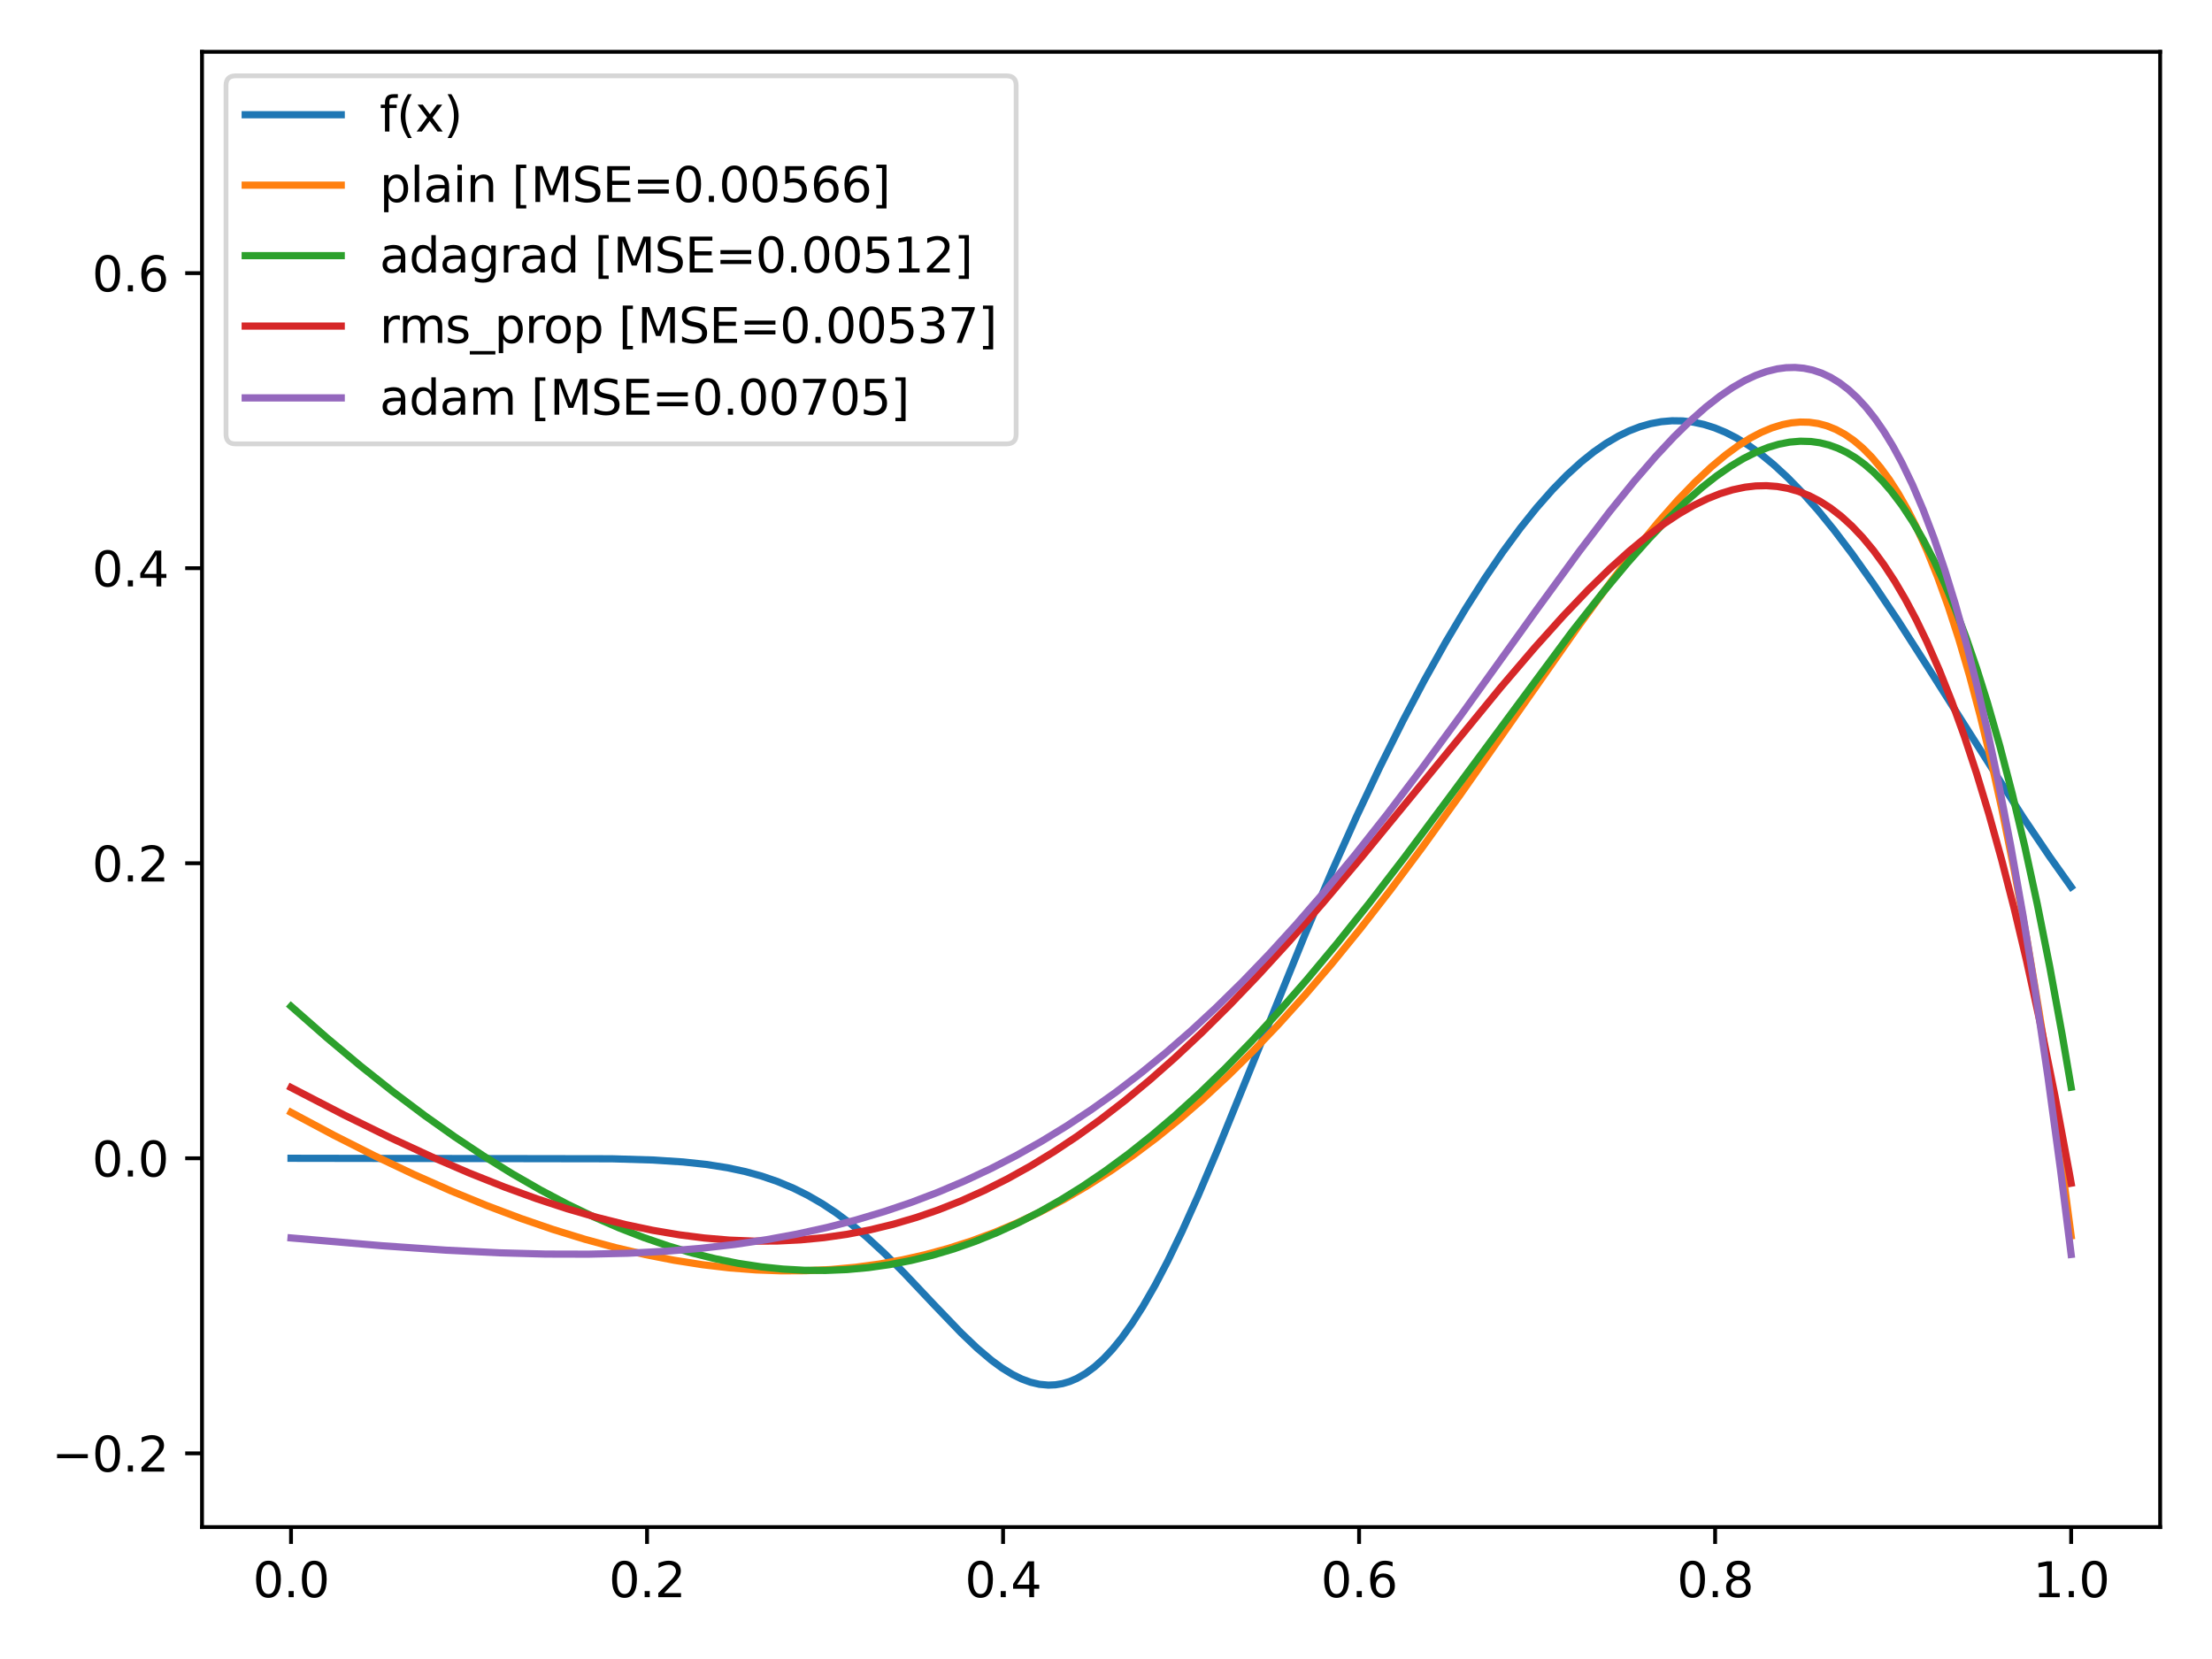 <?xml version="1.0" encoding="utf-8" standalone="no"?>
<!DOCTYPE svg PUBLIC "-//W3C//DTD SVG 1.1//EN"
  "http://www.w3.org/Graphics/SVG/1.1/DTD/svg11.dtd">
<svg xmlns:xlink="http://www.w3.org/1999/xlink" width="460.8pt" height="345.6pt" viewBox="0 0 460.8 345.6" xmlns="http://www.w3.org/2000/svg" version="1.1">
 <defs>
  <style type="text/css">*{stroke-linejoin: round; stroke-linecap: butt}</style>
 </defs>
 <g id="figure_1">
  <g id="patch_1">
   <path d="M 0 345.6 
L 460.8 345.6 
L 460.8 0 
L 0 0 
z
" style="fill: #ffffff"/>
  </g>
  <g id="axes_1">
   <g id="patch_2">
    <path d="M 42.083 318.122 
L 450 318.122 
L 450 10.8 
L 42.083 10.8 
z
" style="fill: #ffffff"/>
   </g>
   <g id="matplotlib.axis_1">
    <g id="xtick_1">
     <g id="line2d_1">
      <defs>
       <path id="m913f3b0b80" d="M 0 0 
L 0 3.5 
" style="stroke: #000000; stroke-width: 0.8"/>
      </defs>
      <g>
       <use xlink:href="#m913f3b0b80" x="60.625" y="318.122" style="stroke: #000000; stroke-width: 0.8"/>
      </g>
     </g>
     <g id="text_1">
      <!-- 0.0 -->
      <g transform="translate(52.673 332.72)scale(0.1 -0.1)">
       <defs>
        <path id="DejaVuSans-30" d="M 2034 4250 
Q 1547 4250 1301 3770 
Q 1056 3291 1056 2328 
Q 1056 1369 1301 889 
Q 1547 409 2034 409 
Q 2525 409 2770 889 
Q 3016 1369 3016 2328 
Q 3016 3291 2770 3770 
Q 2525 4250 2034 4250 
z
M 2034 4750 
Q 2819 4750 3233 4129 
Q 3647 3509 3647 2328 
Q 3647 1150 3233 529 
Q 2819 -91 2034 -91 
Q 1250 -91 836 529 
Q 422 1150 422 2328 
Q 422 3509 836 4129 
Q 1250 4750 2034 4750 
z
" transform="scale(0.016)"/>
        <path id="DejaVuSans-2e" d="M 684 794 
L 1344 794 
L 1344 0 
L 684 0 
L 684 794 
z
" transform="scale(0.016)"/>
       </defs>
       <use xlink:href="#DejaVuSans-30"/>
       <use xlink:href="#DejaVuSans-2e" x="63.623"/>
       <use xlink:href="#DejaVuSans-30" x="95.41"/>
      </g>
     </g>
    </g>
    <g id="xtick_2">
     <g id="line2d_2">
      <g>
       <use xlink:href="#m913f3b0b80" x="134.791" y="318.122" style="stroke: #000000; stroke-width: 0.8"/>
      </g>
     </g>
     <g id="text_2">
      <!-- 0.2 -->
      <g transform="translate(126.84 332.72)scale(0.1 -0.1)">
       <defs>
        <path id="DejaVuSans-32" d="M 1228 531 
L 3431 531 
L 3431 0 
L 469 0 
L 469 531 
Q 828 903 1448 1529 
Q 2069 2156 2228 2338 
Q 2531 2678 2651 2914 
Q 2772 3150 2772 3378 
Q 2772 3750 2511 3984 
Q 2250 4219 1831 4219 
Q 1534 4219 1204 4116 
Q 875 4013 500 3803 
L 500 4441 
Q 881 4594 1212 4672 
Q 1544 4750 1819 4750 
Q 2544 4750 2975 4387 
Q 3406 4025 3406 3419 
Q 3406 3131 3298 2873 
Q 3191 2616 2906 2266 
Q 2828 2175 2409 1742 
Q 1991 1309 1228 531 
z
" transform="scale(0.016)"/>
       </defs>
       <use xlink:href="#DejaVuSans-30"/>
       <use xlink:href="#DejaVuSans-2e" x="63.623"/>
       <use xlink:href="#DejaVuSans-32" x="95.41"/>
      </g>
     </g>
    </g>
    <g id="xtick_3">
     <g id="line2d_3">
      <g>
       <use xlink:href="#m913f3b0b80" x="208.958" y="318.122" style="stroke: #000000; stroke-width: 0.8"/>
      </g>
     </g>
     <g id="text_3">
      <!-- 0.4 -->
      <g transform="translate(201.006 332.72)scale(0.1 -0.1)">
       <defs>
        <path id="DejaVuSans-34" d="M 2419 4116 
L 825 1625 
L 2419 1625 
L 2419 4116 
z
M 2253 4666 
L 3047 4666 
L 3047 1625 
L 3713 1625 
L 3713 1100 
L 3047 1100 
L 3047 0 
L 2419 0 
L 2419 1100 
L 313 1100 
L 313 1709 
L 2253 4666 
z
" transform="scale(0.016)"/>
       </defs>
       <use xlink:href="#DejaVuSans-30"/>
       <use xlink:href="#DejaVuSans-2e" x="63.623"/>
       <use xlink:href="#DejaVuSans-34" x="95.41"/>
      </g>
     </g>
    </g>
    <g id="xtick_4">
     <g id="line2d_4">
      <g>
       <use xlink:href="#m913f3b0b80" x="283.125" y="318.122" style="stroke: #000000; stroke-width: 0.8"/>
      </g>
     </g>
     <g id="text_4">
      <!-- 0.6 -->
      <g transform="translate(275.173 332.72)scale(0.1 -0.1)">
       <defs>
        <path id="DejaVuSans-36" d="M 2113 2584 
Q 1688 2584 1439 2293 
Q 1191 2003 1191 1497 
Q 1191 994 1439 701 
Q 1688 409 2113 409 
Q 2538 409 2786 701 
Q 3034 994 3034 1497 
Q 3034 2003 2786 2293 
Q 2538 2584 2113 2584 
z
M 3366 4563 
L 3366 3988 
Q 3128 4100 2886 4159 
Q 2644 4219 2406 4219 
Q 1781 4219 1451 3797 
Q 1122 3375 1075 2522 
Q 1259 2794 1537 2939 
Q 1816 3084 2150 3084 
Q 2853 3084 3261 2657 
Q 3669 2231 3669 1497 
Q 3669 778 3244 343 
Q 2819 -91 2113 -91 
Q 1303 -91 875 529 
Q 447 1150 447 2328 
Q 447 3434 972 4092 
Q 1497 4750 2381 4750 
Q 2619 4750 2861 4703 
Q 3103 4656 3366 4563 
z
" transform="scale(0.016)"/>
       </defs>
       <use xlink:href="#DejaVuSans-30"/>
       <use xlink:href="#DejaVuSans-2e" x="63.623"/>
       <use xlink:href="#DejaVuSans-36" x="95.41"/>
      </g>
     </g>
    </g>
    <g id="xtick_5">
     <g id="line2d_5">
      <g>
       <use xlink:href="#m913f3b0b80" x="357.292" y="318.122" style="stroke: #000000; stroke-width: 0.8"/>
      </g>
     </g>
     <g id="text_5">
      <!-- 0.8 -->
      <g transform="translate(349.34 332.72)scale(0.1 -0.1)">
       <defs>
        <path id="DejaVuSans-38" d="M 2034 2216 
Q 1584 2216 1326 1975 
Q 1069 1734 1069 1313 
Q 1069 891 1326 650 
Q 1584 409 2034 409 
Q 2484 409 2743 651 
Q 3003 894 3003 1313 
Q 3003 1734 2745 1975 
Q 2488 2216 2034 2216 
z
M 1403 2484 
Q 997 2584 770 2862 
Q 544 3141 544 3541 
Q 544 4100 942 4425 
Q 1341 4750 2034 4750 
Q 2731 4750 3128 4425 
Q 3525 4100 3525 3541 
Q 3525 3141 3298 2862 
Q 3072 2584 2669 2484 
Q 3125 2378 3379 2068 
Q 3634 1759 3634 1313 
Q 3634 634 3220 271 
Q 2806 -91 2034 -91 
Q 1263 -91 848 271 
Q 434 634 434 1313 
Q 434 1759 690 2068 
Q 947 2378 1403 2484 
z
M 1172 3481 
Q 1172 3119 1398 2916 
Q 1625 2713 2034 2713 
Q 2441 2713 2670 2916 
Q 2900 3119 2900 3481 
Q 2900 3844 2670 4047 
Q 2441 4250 2034 4250 
Q 1625 4250 1398 4047 
Q 1172 3844 1172 3481 
z
" transform="scale(0.016)"/>
       </defs>
       <use xlink:href="#DejaVuSans-30"/>
       <use xlink:href="#DejaVuSans-2e" x="63.623"/>
       <use xlink:href="#DejaVuSans-38" x="95.41"/>
      </g>
     </g>
    </g>
    <g id="xtick_6">
     <g id="line2d_6">
      <g>
       <use xlink:href="#m913f3b0b80" x="431.458" y="318.122" style="stroke: #000000; stroke-width: 0.8"/>
      </g>
     </g>
     <g id="text_6">
      <!-- 1.0 -->
      <g transform="translate(423.507 332.72)scale(0.1 -0.1)">
       <defs>
        <path id="DejaVuSans-31" d="M 794 531 
L 1825 531 
L 1825 4091 
L 703 3866 
L 703 4441 
L 1819 4666 
L 2450 4666 
L 2450 531 
L 3481 531 
L 3481 0 
L 794 0 
L 794 531 
z
" transform="scale(0.016)"/>
       </defs>
       <use xlink:href="#DejaVuSans-31"/>
       <use xlink:href="#DejaVuSans-2e" x="63.623"/>
       <use xlink:href="#DejaVuSans-30" x="95.41"/>
      </g>
     </g>
    </g>
   </g>
   <g id="matplotlib.axis_2">
    <g id="ytick_1">
     <g id="line2d_7">
      <defs>
       <path id="m5dd611485b" d="M 0 0 
L -3.5 0 
" style="stroke: #000000; stroke-width: 0.8"/>
      </defs>
      <g>
       <use xlink:href="#m5dd611485b" x="42.083" y="302.756" style="stroke: #000000; stroke-width: 0.8"/>
      </g>
     </g>
     <g id="text_7">
      <!-- −0.2 -->
      <g transform="translate(10.8 306.555)scale(0.1 -0.1)">
       <defs>
        <path id="DejaVuSans-2212" d="M 678 2272 
L 4684 2272 
L 4684 1741 
L 678 1741 
L 678 2272 
z
" transform="scale(0.016)"/>
       </defs>
       <use xlink:href="#DejaVuSans-2212"/>
       <use xlink:href="#DejaVuSans-30" x="83.789"/>
       <use xlink:href="#DejaVuSans-2e" x="147.412"/>
       <use xlink:href="#DejaVuSans-32" x="179.199"/>
      </g>
     </g>
    </g>
    <g id="ytick_2">
     <g id="line2d_8">
      <g>
       <use xlink:href="#m5dd611485b" x="42.083" y="241.291" style="stroke: #000000; stroke-width: 0.8"/>
      </g>
     </g>
     <g id="text_8">
      <!-- 0.0 -->
      <g transform="translate(19.18 245.091)scale(0.1 -0.1)">
       <use xlink:href="#DejaVuSans-30"/>
       <use xlink:href="#DejaVuSans-2e" x="63.623"/>
       <use xlink:href="#DejaVuSans-30" x="95.41"/>
      </g>
     </g>
    </g>
    <g id="ytick_3">
     <g id="line2d_9">
      <g>
       <use xlink:href="#m5dd611485b" x="42.083" y="179.827" style="stroke: #000000; stroke-width: 0.8"/>
      </g>
     </g>
     <g id="text_9">
      <!-- 0.2 -->
      <g transform="translate(19.18 183.626)scale(0.1 -0.1)">
       <use xlink:href="#DejaVuSans-30"/>
       <use xlink:href="#DejaVuSans-2e" x="63.623"/>
       <use xlink:href="#DejaVuSans-32" x="95.41"/>
      </g>
     </g>
    </g>
    <g id="ytick_4">
     <g id="line2d_10">
      <g>
       <use xlink:href="#m5dd611485b" x="42.083" y="118.363" style="stroke: #000000; stroke-width: 0.8"/>
      </g>
     </g>
     <g id="text_10">
      <!-- 0.4 -->
      <g transform="translate(19.18 122.162)scale(0.1 -0.1)">
       <use xlink:href="#DejaVuSans-30"/>
       <use xlink:href="#DejaVuSans-2e" x="63.623"/>
       <use xlink:href="#DejaVuSans-34" x="95.41"/>
      </g>
     </g>
    </g>
    <g id="ytick_5">
     <g id="line2d_11">
      <g>
       <use xlink:href="#m5dd611485b" x="42.083" y="56.898" style="stroke: #000000; stroke-width: 0.8"/>
      </g>
     </g>
     <g id="text_11">
      <!-- 0.6 -->
      <g transform="translate(19.18 60.697)scale(0.1 -0.1)">
       <use xlink:href="#DejaVuSans-30"/>
       <use xlink:href="#DejaVuSans-2e" x="63.623"/>
       <use xlink:href="#DejaVuSans-36" x="95.41"/>
      </g>
     </g>
    </g>
   </g>
   <g id="line2d_12">
    <path d="M 60.625 241.291 
L 127.441 241.395 
L 135.979 241.651 
L 142.29 242.055 
L 147.115 242.569 
L 151.57 243.269 
L 155.282 244.066 
L 158.623 244.986 
L 161.963 246.131 
L 165.304 247.53 
L 168.274 249.01 
L 171.244 250.726 
L 174.213 252.689 
L 177.183 254.9 
L 180.524 257.676 
L 184.236 261.088 
L 188.319 265.167 
L 194.63 271.844 
L 200.198 277.64 
L 203.538 280.829 
L 206.508 283.346 
L 208.735 284.979 
L 210.963 286.347 
L 212.819 287.259 
L 214.675 287.941 
L 216.531 288.375 
L 218.387 288.544 
L 219.871 288.48 
L 221.356 288.231 
L 222.841 287.793 
L 224.326 287.161 
L 226.182 286.098 
L 228.038 284.727 
L 229.894 283.05 
L 231.75 281.072 
L 233.606 278.798 
L 235.833 275.695 
L 238.06 272.204 
L 240.659 267.677 
L 243.257 262.706 
L 246.227 256.553 
L 249.568 249.132 
L 253.651 239.525 
L 259.59 224.927 
L 271.84 194.711 
L 277.408 181.652 
L 282.605 170.051 
L 287.431 159.833 
L 292.256 150.162 
L 296.711 141.723 
L 301.165 133.761 
L 305.249 126.893 
L 309.332 120.457 
L 313.044 115.005 
L 316.756 109.959 
L 320.097 105.789 
L 323.438 101.995 
L 326.407 98.957 
L 329.377 96.25 
L 331.975 94.165 
L 334.574 92.356 
L 337.172 90.83 
L 339.399 89.753 
L 341.627 88.894 
L 343.854 88.256 
L 346.081 87.842 
L 348.308 87.651 
L 350.536 87.686 
L 352.763 87.946 
L 354.99 88.43 
L 357.217 89.134 
L 359.445 90.057 
L 361.672 91.194 
L 364.27 92.784 
L 366.869 94.649 
L 369.467 96.779 
L 372.437 99.52 
L 375.406 102.571 
L 378.747 106.344 
L 382.088 110.445 
L 385.8 115.342 
L 390.255 121.62 
L 395.451 129.38 
L 402.133 139.815 
L 421.436 170.254 
L 427.004 178.493 
L 431.458 184.763 
L 431.458 184.763 
" clip-path="url(#p2198a209d0)" style="fill: none; stroke: #1f77b4; stroke-width: 1.5; stroke-linecap: square"/>
   </g>
   <g id="line2d_13">
    <path d="M 60.625 231.728 
L 69.533 236.483 
L 78.071 240.793 
L 86.238 244.667 
L 94.033 248.119 
L 101.457 251.165 
L 108.51 253.823 
L 115.192 256.116 
L 121.873 258.174 
L 128.184 259.889 
L 134.494 261.368 
L 140.434 262.533 
L 146.373 263.466 
L 151.941 264.119 
L 157.509 264.548 
L 162.706 264.736 
L 167.903 264.71 
L 173.1 264.463 
L 178.296 263.985 
L 183.122 263.328 
L 187.948 262.457 
L 192.773 261.365 
L 197.599 260.047 
L 202.425 258.494 
L 207.25 256.701 
L 212.076 254.662 
L 216.902 252.369 
L 221.727 249.819 
L 226.553 247.005 
L 231.379 243.923 
L 236.204 240.57 
L 241.03 236.943 
L 245.856 233.039 
L 250.681 228.858 
L 255.878 224.047 
L 261.075 218.918 
L 266.272 213.476 
L 271.84 207.307 
L 277.408 200.801 
L 283.348 193.512 
L 289.658 185.402 
L 296.34 176.454 
L 304.135 165.636 
L 314.9 150.276 
L 329.006 130.179 
L 335.687 121.06 
L 340.884 114.324 
L 345.339 108.895 
L 349.422 104.27 
L 353.134 100.417 
L 356.475 97.284 
L 359.445 94.802 
L 362.043 92.893 
L 364.641 91.254 
L 366.869 90.082 
L 369.096 89.144 
L 371.323 88.457 
L 373.179 88.09 
L 375.035 87.921 
L 376.891 87.962 
L 378.747 88.225 
L 380.603 88.723 
L 382.459 89.468 
L 384.315 90.474 
L 386.171 91.754 
L 388.027 93.324 
L 389.883 95.198 
L 391.739 97.392 
L 393.595 99.923 
L 395.451 102.805 
L 397.307 106.058 
L 399.163 109.699 
L 401.391 114.607 
L 403.618 120.133 
L 405.845 126.313 
L 408.072 133.182 
L 410.3 140.78 
L 412.527 149.144 
L 414.754 158.316 
L 416.981 168.339 
L 419.58 181.166 
L 422.178 195.285 
L 424.777 210.771 
L 427.375 227.707 
L 429.973 246.176 
L 431.458 257.452 
L 431.458 257.452 
" clip-path="url(#p2198a209d0)" style="fill: none; stroke: #ff7f0e; stroke-width: 1.5; stroke-linecap: square"/>
   </g>
   <g id="line2d_14">
    <path d="M 60.625 209.627 
L 68.049 216.153 
L 75.101 222.056 
L 81.783 227.366 
L 88.465 232.389 
L 94.775 236.854 
L 100.715 240.798 
L 106.654 244.482 
L 112.593 247.894 
L 118.161 250.836 
L 123.729 253.52 
L 128.926 255.785 
L 134.123 257.81 
L 139.32 259.588 
L 144.146 261.012 
L 148.971 262.211 
L 153.797 263.178 
L 158.623 263.91 
L 163.077 264.37 
L 167.532 264.621 
L 171.986 264.656 
L 176.44 264.474 
L 180.895 264.069 
L 185.349 263.439 
L 189.804 262.581 
L 194.258 261.49 
L 198.713 260.165 
L 203.167 258.604 
L 207.622 256.803 
L 212.076 254.762 
L 216.531 252.479 
L 220.985 249.954 
L 225.44 247.187 
L 230.265 243.916 
L 235.091 240.363 
L 239.917 236.53 
L 244.742 232.422 
L 249.939 227.695 
L 255.136 222.661 
L 260.704 216.94 
L 266.272 210.894 
L 272.211 204.108 
L 278.522 196.546 
L 285.204 188.189 
L 292.628 178.547 
L 301.908 166.107 
L 327.521 131.523 
L 333.831 123.522 
L 339.028 117.284 
L 343.483 112.265 
L 347.566 107.988 
L 351.278 104.415 
L 354.619 101.493 
L 357.589 99.159 
L 360.558 97.099 
L 363.157 95.541 
L 365.755 94.233 
L 368.353 93.195 
L 370.581 92.534 
L 372.808 92.101 
L 375.035 91.909 
L 377.262 91.973 
L 379.118 92.234 
L 380.974 92.693 
L 382.83 93.36 
L 384.686 94.244 
L 386.543 95.357 
L 388.399 96.709 
L 390.255 98.31 
L 392.111 100.173 
L 393.967 102.308 
L 396.194 105.249 
L 398.421 108.622 
L 400.648 112.449 
L 402.876 116.756 
L 405.103 121.565 
L 407.33 126.902 
L 409.557 132.793 
L 411.784 139.267 
L 414.012 146.35 
L 416.61 155.424 
L 419.209 165.416 
L 421.807 176.378 
L 424.405 188.362 
L 427.004 201.424 
L 429.602 215.62 
L 431.458 226.488 
L 431.458 226.488 
" clip-path="url(#p2198a209d0)" style="fill: none; stroke: #2ca02c; stroke-width: 1.5; stroke-linecap: square"/>
   </g>
   <g id="line2d_15">
    <path d="M 60.625 226.558 
L 71.761 232.311 
L 81.412 237.048 
L 89.95 240.993 
L 97.745 244.356 
L 105.169 247.311 
L 111.851 249.738 
L 118.161 251.807 
L 124.472 253.637 
L 130.411 255.124 
L 135.979 256.296 
L 141.547 257.239 
L 146.744 257.9 
L 151.941 258.34 
L 157.138 258.548 
L 161.963 258.524 
L 166.789 258.285 
L 171.615 257.822 
L 176.44 257.129 
L 181.266 256.2 
L 186.092 255.029 
L 190.917 253.61 
L 195.372 252.078 
L 200.198 250.172 
L 205.023 248.008 
L 209.849 245.585 
L 214.675 242.9 
L 219.5 239.953 
L 224.326 236.747 
L 229.152 233.282 
L 234.348 229.266 
L 239.545 224.961 
L 244.742 220.374 
L 250.31 215.161 
L 256.25 209.274 
L 262.189 203.075 
L 268.499 196.177 
L 275.552 188.136 
L 283.719 178.471 
L 294.484 165.352 
L 312.673 143.145 
L 319.726 134.902 
L 325.665 128.293 
L 330.862 122.849 
L 335.316 118.495 
L 339.399 114.806 
L 343.112 111.741 
L 346.452 109.247 
L 349.793 107.032 
L 352.763 105.32 
L 355.732 103.872 
L 358.331 102.838 
L 360.929 102.039 
L 363.528 101.489 
L 365.755 101.23 
L 367.982 101.176 
L 370.209 101.341 
L 372.437 101.734 
L 374.664 102.369 
L 376.891 103.257 
L 379.118 104.411 
L 381.346 105.844 
L 383.573 107.569 
L 385.8 109.601 
L 388.027 111.953 
L 390.255 114.641 
L 392.482 117.68 
L 394.709 121.085 
L 396.936 124.873 
L 399.163 129.06 
L 401.391 133.664 
L 403.989 139.585 
L 406.588 146.127 
L 409.186 153.32 
L 411.784 161.194 
L 414.383 169.782 
L 416.981 179.118 
L 419.58 189.236 
L 422.178 200.173 
L 425.148 213.721 
L 428.117 228.443 
L 431.087 244.4 
L 431.458 246.484 
L 431.458 246.484 
" clip-path="url(#p2198a209d0)" style="fill: none; stroke: #d62728; stroke-width: 1.5; stroke-linecap: square"/>
   </g>
   <g id="line2d_16">
    <path d="M 60.625 257.884 
L 79.556 259.509 
L 92.919 260.434 
L 104.055 260.984 
L 113.707 261.245 
L 122.616 261.268 
L 130.782 261.073 
L 138.578 260.665 
L 146.002 260.049 
L 153.055 259.236 
L 159.736 258.24 
L 166.047 257.079 
L 172.357 255.687 
L 178.296 254.151 
L 184.236 252.381 
L 189.804 250.495 
L 195.372 248.378 
L 200.94 246.018 
L 206.508 243.402 
L 211.705 240.72 
L 216.902 237.797 
L 222.099 234.624 
L 227.296 231.193 
L 232.492 227.496 
L 237.689 223.528 
L 242.886 219.284 
L 248.083 214.759 
L 253.28 209.952 
L 258.848 204.488 
L 264.416 198.702 
L 269.984 192.601 
L 275.923 185.757 
L 282.234 178.125 
L 288.916 169.673 
L 295.968 160.39 
L 304.506 148.764 
L 320.097 127.041 
L 329.006 114.849 
L 335.316 106.585 
L 340.513 100.156 
L 344.968 95.01 
L 348.68 91.041 
L 352.02 87.765 
L 355.361 84.811 
L 358.331 82.494 
L 360.929 80.731 
L 363.528 79.241 
L 365.755 78.201 
L 367.982 77.397 
L 370.209 76.847 
L 372.066 76.597 
L 373.922 76.547 
L 375.778 76.71 
L 377.634 77.098 
L 379.49 77.723 
L 381.346 78.599 
L 383.202 79.74 
L 385.058 81.158 
L 386.914 82.87 
L 388.77 84.891 
L 390.626 87.236 
L 392.482 89.922 
L 394.338 92.965 
L 396.194 96.384 
L 398.421 101.008 
L 400.648 106.232 
L 402.876 112.09 
L 405.103 118.618 
L 407.33 125.853 
L 409.557 133.833 
L 411.784 142.6 
L 414.012 152.195 
L 416.239 162.661 
L 418.837 176.035 
L 421.436 190.734 
L 424.034 206.836 
L 426.633 224.423 
L 429.231 243.584 
L 431.458 261.327 
L 431.458 261.327 
" clip-path="url(#p2198a209d0)" style="fill: none; stroke: #9467bd; stroke-width: 1.5; stroke-linecap: square"/>
   </g>
   <g id="patch_3">
    <path d="M 42.083 318.122 
L 42.083 10.8 
" style="fill: none; stroke: #000000; stroke-width: 0.8; stroke-linejoin: miter; stroke-linecap: square"/>
   </g>
   <g id="patch_4">
    <path d="M 450 318.122 
L 450 10.8 
" style="fill: none; stroke: #000000; stroke-width: 0.8; stroke-linejoin: miter; stroke-linecap: square"/>
   </g>
   <g id="patch_5">
    <path d="M 42.083 318.122 
L 450 318.122 
" style="fill: none; stroke: #000000; stroke-width: 0.8; stroke-linejoin: miter; stroke-linecap: square"/>
   </g>
   <g id="patch_6">
    <path d="M 42.083 10.8 
L 450 10.8 
" style="fill: none; stroke: #000000; stroke-width: 0.8; stroke-linejoin: miter; stroke-linecap: square"/>
   </g>
   <g id="legend_1">
    <g id="patch_7">
     <path d="M 49.083 92.469 
L 209.68 92.469 
Q 211.68 92.469 211.68 90.469 
L 211.68 17.8 
Q 211.68 15.8 209.68 15.8 
L 49.083 15.8 
Q 47.083 15.8 47.083 17.8 
L 47.083 90.469 
Q 47.083 92.469 49.083 92.469 
z
" style="fill: #ffffff; opacity: 0.8; stroke: #cccccc; stroke-linejoin: miter"/>
    </g>
    <g id="line2d_17">
     <path d="M 51.083 23.898 
L 61.083 23.898 
L 71.083 23.898 
" style="fill: none; stroke: #1f77b4; stroke-width: 1.5; stroke-linecap: square"/>
    </g>
    <g id="text_12">
     <!-- f(x) -->
     <g transform="translate(79.083 27.398)scale(0.1 -0.1)">
      <defs>
       <path id="DejaVuSans-66" d="M 2375 4863 
L 2375 4384 
L 1825 4384 
Q 1516 4384 1395 4259 
Q 1275 4134 1275 3809 
L 1275 3500 
L 2222 3500 
L 2222 3053 
L 1275 3053 
L 1275 0 
L 697 0 
L 697 3053 
L 147 3053 
L 147 3500 
L 697 3500 
L 697 3744 
Q 697 4328 969 4595 
Q 1241 4863 1831 4863 
L 2375 4863 
z
" transform="scale(0.016)"/>
       <path id="DejaVuSans-28" d="M 1984 4856 
Q 1566 4138 1362 3434 
Q 1159 2731 1159 2009 
Q 1159 1288 1364 580 
Q 1569 -128 1984 -844 
L 1484 -844 
Q 1016 -109 783 600 
Q 550 1309 550 2009 
Q 550 2706 781 3412 
Q 1013 4119 1484 4856 
L 1984 4856 
z
" transform="scale(0.016)"/>
       <path id="DejaVuSans-78" d="M 3513 3500 
L 2247 1797 
L 3578 0 
L 2900 0 
L 1881 1375 
L 863 0 
L 184 0 
L 1544 1831 
L 300 3500 
L 978 3500 
L 1906 2253 
L 2834 3500 
L 3513 3500 
z
" transform="scale(0.016)"/>
       <path id="DejaVuSans-29" d="M 513 4856 
L 1013 4856 
Q 1481 4119 1714 3412 
Q 1947 2706 1947 2009 
Q 1947 1309 1714 600 
Q 1481 -109 1013 -844 
L 513 -844 
Q 928 -128 1133 580 
Q 1338 1288 1338 2009 
Q 1338 2731 1133 3434 
Q 928 4138 513 4856 
z
" transform="scale(0.016)"/>
      </defs>
      <use xlink:href="#DejaVuSans-66"/>
      <use xlink:href="#DejaVuSans-28" x="35.205"/>
      <use xlink:href="#DejaVuSans-78" x="74.219"/>
      <use xlink:href="#DejaVuSans-29" x="133.398"/>
     </g>
    </g>
    <g id="line2d_18">
     <path d="M 51.083 38.577 
L 61.083 38.577 
L 71.083 38.577 
" style="fill: none; stroke: #ff7f0e; stroke-width: 1.5; stroke-linecap: square"/>
    </g>
    <g id="text_13">
     <!-- plain [MSE=0.00566] -->
     <g transform="translate(79.083 42.077)scale(0.1 -0.1)">
      <defs>
       <path id="DejaVuSans-70" d="M 1159 525 
L 1159 -1331 
L 581 -1331 
L 581 3500 
L 1159 3500 
L 1159 2969 
Q 1341 3281 1617 3432 
Q 1894 3584 2278 3584 
Q 2916 3584 3314 3078 
Q 3713 2572 3713 1747 
Q 3713 922 3314 415 
Q 2916 -91 2278 -91 
Q 1894 -91 1617 61 
Q 1341 213 1159 525 
z
M 3116 1747 
Q 3116 2381 2855 2742 
Q 2594 3103 2138 3103 
Q 1681 3103 1420 2742 
Q 1159 2381 1159 1747 
Q 1159 1113 1420 752 
Q 1681 391 2138 391 
Q 2594 391 2855 752 
Q 3116 1113 3116 1747 
z
" transform="scale(0.016)"/>
       <path id="DejaVuSans-6c" d="M 603 4863 
L 1178 4863 
L 1178 0 
L 603 0 
L 603 4863 
z
" transform="scale(0.016)"/>
       <path id="DejaVuSans-61" d="M 2194 1759 
Q 1497 1759 1228 1600 
Q 959 1441 959 1056 
Q 959 750 1161 570 
Q 1363 391 1709 391 
Q 2188 391 2477 730 
Q 2766 1069 2766 1631 
L 2766 1759 
L 2194 1759 
z
M 3341 1997 
L 3341 0 
L 2766 0 
L 2766 531 
Q 2569 213 2275 61 
Q 1981 -91 1556 -91 
Q 1019 -91 701 211 
Q 384 513 384 1019 
Q 384 1609 779 1909 
Q 1175 2209 1959 2209 
L 2766 2209 
L 2766 2266 
Q 2766 2663 2505 2880 
Q 2244 3097 1772 3097 
Q 1472 3097 1187 3025 
Q 903 2953 641 2809 
L 641 3341 
Q 956 3463 1253 3523 
Q 1550 3584 1831 3584 
Q 2591 3584 2966 3190 
Q 3341 2797 3341 1997 
z
" transform="scale(0.016)"/>
       <path id="DejaVuSans-69" d="M 603 3500 
L 1178 3500 
L 1178 0 
L 603 0 
L 603 3500 
z
M 603 4863 
L 1178 4863 
L 1178 4134 
L 603 4134 
L 603 4863 
z
" transform="scale(0.016)"/>
       <path id="DejaVuSans-6e" d="M 3513 2113 
L 3513 0 
L 2938 0 
L 2938 2094 
Q 2938 2591 2744 2837 
Q 2550 3084 2163 3084 
Q 1697 3084 1428 2787 
Q 1159 2491 1159 1978 
L 1159 0 
L 581 0 
L 581 3500 
L 1159 3500 
L 1159 2956 
Q 1366 3272 1645 3428 
Q 1925 3584 2291 3584 
Q 2894 3584 3203 3211 
Q 3513 2838 3513 2113 
z
" transform="scale(0.016)"/>
       <path id="DejaVuSans-20" transform="scale(0.016)"/>
       <path id="DejaVuSans-5b" d="M 550 4863 
L 1875 4863 
L 1875 4416 
L 1125 4416 
L 1125 -397 
L 1875 -397 
L 1875 -844 
L 550 -844 
L 550 4863 
z
" transform="scale(0.016)"/>
       <path id="DejaVuSans-4d" d="M 628 4666 
L 1569 4666 
L 2759 1491 
L 3956 4666 
L 4897 4666 
L 4897 0 
L 4281 0 
L 4281 4097 
L 3078 897 
L 2444 897 
L 1241 4097 
L 1241 0 
L 628 0 
L 628 4666 
z
" transform="scale(0.016)"/>
       <path id="DejaVuSans-53" d="M 3425 4513 
L 3425 3897 
Q 3066 4069 2747 4153 
Q 2428 4238 2131 4238 
Q 1616 4238 1336 4038 
Q 1056 3838 1056 3469 
Q 1056 3159 1242 3001 
Q 1428 2844 1947 2747 
L 2328 2669 
Q 3034 2534 3370 2195 
Q 3706 1856 3706 1288 
Q 3706 609 3251 259 
Q 2797 -91 1919 -91 
Q 1588 -91 1214 -16 
Q 841 59 441 206 
L 441 856 
Q 825 641 1194 531 
Q 1563 422 1919 422 
Q 2459 422 2753 634 
Q 3047 847 3047 1241 
Q 3047 1584 2836 1778 
Q 2625 1972 2144 2069 
L 1759 2144 
Q 1053 2284 737 2584 
Q 422 2884 422 3419 
Q 422 4038 858 4394 
Q 1294 4750 2059 4750 
Q 2388 4750 2728 4690 
Q 3069 4631 3425 4513 
z
" transform="scale(0.016)"/>
       <path id="DejaVuSans-45" d="M 628 4666 
L 3578 4666 
L 3578 4134 
L 1259 4134 
L 1259 2753 
L 3481 2753 
L 3481 2222 
L 1259 2222 
L 1259 531 
L 3634 531 
L 3634 0 
L 628 0 
L 628 4666 
z
" transform="scale(0.016)"/>
       <path id="DejaVuSans-3d" d="M 678 2906 
L 4684 2906 
L 4684 2381 
L 678 2381 
L 678 2906 
z
M 678 1631 
L 4684 1631 
L 4684 1100 
L 678 1100 
L 678 1631 
z
" transform="scale(0.016)"/>
       <path id="DejaVuSans-35" d="M 691 4666 
L 3169 4666 
L 3169 4134 
L 1269 4134 
L 1269 2991 
Q 1406 3038 1543 3061 
Q 1681 3084 1819 3084 
Q 2600 3084 3056 2656 
Q 3513 2228 3513 1497 
Q 3513 744 3044 326 
Q 2575 -91 1722 -91 
Q 1428 -91 1123 -41 
Q 819 9 494 109 
L 494 744 
Q 775 591 1075 516 
Q 1375 441 1709 441 
Q 2250 441 2565 725 
Q 2881 1009 2881 1497 
Q 2881 1984 2565 2268 
Q 2250 2553 1709 2553 
Q 1456 2553 1204 2497 
Q 953 2441 691 2322 
L 691 4666 
z
" transform="scale(0.016)"/>
       <path id="DejaVuSans-5d" d="M 1947 4863 
L 1947 -844 
L 622 -844 
L 622 -397 
L 1369 -397 
L 1369 4416 
L 622 4416 
L 622 4863 
L 1947 4863 
z
" transform="scale(0.016)"/>
      </defs>
      <use xlink:href="#DejaVuSans-70"/>
      <use xlink:href="#DejaVuSans-6c" x="63.477"/>
      <use xlink:href="#DejaVuSans-61" x="91.26"/>
      <use xlink:href="#DejaVuSans-69" x="152.539"/>
      <use xlink:href="#DejaVuSans-6e" x="180.322"/>
      <use xlink:href="#DejaVuSans-20" x="243.701"/>
      <use xlink:href="#DejaVuSans-5b" x="275.488"/>
      <use xlink:href="#DejaVuSans-4d" x="314.502"/>
      <use xlink:href="#DejaVuSans-53" x="400.781"/>
      <use xlink:href="#DejaVuSans-45" x="464.258"/>
      <use xlink:href="#DejaVuSans-3d" x="527.441"/>
      <use xlink:href="#DejaVuSans-30" x="611.23"/>
      <use xlink:href="#DejaVuSans-2e" x="674.854"/>
      <use xlink:href="#DejaVuSans-30" x="706.641"/>
      <use xlink:href="#DejaVuSans-30" x="770.264"/>
      <use xlink:href="#DejaVuSans-35" x="833.887"/>
      <use xlink:href="#DejaVuSans-36" x="897.51"/>
      <use xlink:href="#DejaVuSans-36" x="961.133"/>
      <use xlink:href="#DejaVuSans-5d" x="1024.756"/>
     </g>
    </g>
    <g id="line2d_19">
     <path d="M 51.083 53.255 
L 61.083 53.255 
L 71.083 53.255 
" style="fill: none; stroke: #2ca02c; stroke-width: 1.5; stroke-linecap: square"/>
    </g>
    <g id="text_14">
     <!-- adagrad [MSE=0.00512] -->
     <g transform="translate(79.083 56.755)scale(0.1 -0.1)">
      <defs>
       <path id="DejaVuSans-64" d="M 2906 2969 
L 2906 4863 
L 3481 4863 
L 3481 0 
L 2906 0 
L 2906 525 
Q 2725 213 2448 61 
Q 2172 -91 1784 -91 
Q 1150 -91 751 415 
Q 353 922 353 1747 
Q 353 2572 751 3078 
Q 1150 3584 1784 3584 
Q 2172 3584 2448 3432 
Q 2725 3281 2906 2969 
z
M 947 1747 
Q 947 1113 1208 752 
Q 1469 391 1925 391 
Q 2381 391 2643 752 
Q 2906 1113 2906 1747 
Q 2906 2381 2643 2742 
Q 2381 3103 1925 3103 
Q 1469 3103 1208 2742 
Q 947 2381 947 1747 
z
" transform="scale(0.016)"/>
       <path id="DejaVuSans-67" d="M 2906 1791 
Q 2906 2416 2648 2759 
Q 2391 3103 1925 3103 
Q 1463 3103 1205 2759 
Q 947 2416 947 1791 
Q 947 1169 1205 825 
Q 1463 481 1925 481 
Q 2391 481 2648 825 
Q 2906 1169 2906 1791 
z
M 3481 434 
Q 3481 -459 3084 -895 
Q 2688 -1331 1869 -1331 
Q 1566 -1331 1297 -1286 
Q 1028 -1241 775 -1147 
L 775 -588 
Q 1028 -725 1275 -790 
Q 1522 -856 1778 -856 
Q 2344 -856 2625 -561 
Q 2906 -266 2906 331 
L 2906 616 
Q 2728 306 2450 153 
Q 2172 0 1784 0 
Q 1141 0 747 490 
Q 353 981 353 1791 
Q 353 2603 747 3093 
Q 1141 3584 1784 3584 
Q 2172 3584 2450 3431 
Q 2728 3278 2906 2969 
L 2906 3500 
L 3481 3500 
L 3481 434 
z
" transform="scale(0.016)"/>
       <path id="DejaVuSans-72" d="M 2631 2963 
Q 2534 3019 2420 3045 
Q 2306 3072 2169 3072 
Q 1681 3072 1420 2755 
Q 1159 2438 1159 1844 
L 1159 0 
L 581 0 
L 581 3500 
L 1159 3500 
L 1159 2956 
Q 1341 3275 1631 3429 
Q 1922 3584 2338 3584 
Q 2397 3584 2469 3576 
Q 2541 3569 2628 3553 
L 2631 2963 
z
" transform="scale(0.016)"/>
      </defs>
      <use xlink:href="#DejaVuSans-61"/>
      <use xlink:href="#DejaVuSans-64" x="61.279"/>
      <use xlink:href="#DejaVuSans-61" x="124.756"/>
      <use xlink:href="#DejaVuSans-67" x="186.035"/>
      <use xlink:href="#DejaVuSans-72" x="249.512"/>
      <use xlink:href="#DejaVuSans-61" x="290.625"/>
      <use xlink:href="#DejaVuSans-64" x="351.904"/>
      <use xlink:href="#DejaVuSans-20" x="415.381"/>
      <use xlink:href="#DejaVuSans-5b" x="447.168"/>
      <use xlink:href="#DejaVuSans-4d" x="486.182"/>
      <use xlink:href="#DejaVuSans-53" x="572.461"/>
      <use xlink:href="#DejaVuSans-45" x="635.938"/>
      <use xlink:href="#DejaVuSans-3d" x="699.121"/>
      <use xlink:href="#DejaVuSans-30" x="782.91"/>
      <use xlink:href="#DejaVuSans-2e" x="846.533"/>
      <use xlink:href="#DejaVuSans-30" x="878.32"/>
      <use xlink:href="#DejaVuSans-30" x="941.943"/>
      <use xlink:href="#DejaVuSans-35" x="1005.566"/>
      <use xlink:href="#DejaVuSans-31" x="1069.189"/>
      <use xlink:href="#DejaVuSans-32" x="1132.812"/>
      <use xlink:href="#DejaVuSans-5d" x="1196.436"/>
     </g>
    </g>
    <g id="line2d_20">
     <path d="M 51.083 67.933 
L 61.083 67.933 
L 71.083 67.933 
" style="fill: none; stroke: #d62728; stroke-width: 1.5; stroke-linecap: square"/>
    </g>
    <g id="text_15">
     <!-- rms_prop [MSE=0.00537] -->
     <g transform="translate(79.083 71.433)scale(0.1 -0.1)">
      <defs>
       <path id="DejaVuSans-6d" d="M 3328 2828 
Q 3544 3216 3844 3400 
Q 4144 3584 4550 3584 
Q 5097 3584 5394 3201 
Q 5691 2819 5691 2113 
L 5691 0 
L 5113 0 
L 5113 2094 
Q 5113 2597 4934 2840 
Q 4756 3084 4391 3084 
Q 3944 3084 3684 2787 
Q 3425 2491 3425 1978 
L 3425 0 
L 2847 0 
L 2847 2094 
Q 2847 2600 2669 2842 
Q 2491 3084 2119 3084 
Q 1678 3084 1418 2786 
Q 1159 2488 1159 1978 
L 1159 0 
L 581 0 
L 581 3500 
L 1159 3500 
L 1159 2956 
Q 1356 3278 1631 3431 
Q 1906 3584 2284 3584 
Q 2666 3584 2933 3390 
Q 3200 3197 3328 2828 
z
" transform="scale(0.016)"/>
       <path id="DejaVuSans-73" d="M 2834 3397 
L 2834 2853 
Q 2591 2978 2328 3040 
Q 2066 3103 1784 3103 
Q 1356 3103 1142 2972 
Q 928 2841 928 2578 
Q 928 2378 1081 2264 
Q 1234 2150 1697 2047 
L 1894 2003 
Q 2506 1872 2764 1633 
Q 3022 1394 3022 966 
Q 3022 478 2636 193 
Q 2250 -91 1575 -91 
Q 1294 -91 989 -36 
Q 684 19 347 128 
L 347 722 
Q 666 556 975 473 
Q 1284 391 1588 391 
Q 1994 391 2212 530 
Q 2431 669 2431 922 
Q 2431 1156 2273 1281 
Q 2116 1406 1581 1522 
L 1381 1569 
Q 847 1681 609 1914 
Q 372 2147 372 2553 
Q 372 3047 722 3315 
Q 1072 3584 1716 3584 
Q 2034 3584 2315 3537 
Q 2597 3491 2834 3397 
z
" transform="scale(0.016)"/>
       <path id="DejaVuSans-5f" d="M 3263 -1063 
L 3263 -1509 
L -63 -1509 
L -63 -1063 
L 3263 -1063 
z
" transform="scale(0.016)"/>
       <path id="DejaVuSans-6f" d="M 1959 3097 
Q 1497 3097 1228 2736 
Q 959 2375 959 1747 
Q 959 1119 1226 758 
Q 1494 397 1959 397 
Q 2419 397 2687 759 
Q 2956 1122 2956 1747 
Q 2956 2369 2687 2733 
Q 2419 3097 1959 3097 
z
M 1959 3584 
Q 2709 3584 3137 3096 
Q 3566 2609 3566 1747 
Q 3566 888 3137 398 
Q 2709 -91 1959 -91 
Q 1206 -91 779 398 
Q 353 888 353 1747 
Q 353 2609 779 3096 
Q 1206 3584 1959 3584 
z
" transform="scale(0.016)"/>
       <path id="DejaVuSans-33" d="M 2597 2516 
Q 3050 2419 3304 2112 
Q 3559 1806 3559 1356 
Q 3559 666 3084 287 
Q 2609 -91 1734 -91 
Q 1441 -91 1130 -33 
Q 819 25 488 141 
L 488 750 
Q 750 597 1062 519 
Q 1375 441 1716 441 
Q 2309 441 2620 675 
Q 2931 909 2931 1356 
Q 2931 1769 2642 2001 
Q 2353 2234 1838 2234 
L 1294 2234 
L 1294 2753 
L 1863 2753 
Q 2328 2753 2575 2939 
Q 2822 3125 2822 3475 
Q 2822 3834 2567 4026 
Q 2313 4219 1838 4219 
Q 1578 4219 1281 4162 
Q 984 4106 628 3988 
L 628 4550 
Q 988 4650 1302 4700 
Q 1616 4750 1894 4750 
Q 2613 4750 3031 4423 
Q 3450 4097 3450 3541 
Q 3450 3153 3228 2886 
Q 3006 2619 2597 2516 
z
" transform="scale(0.016)"/>
       <path id="DejaVuSans-37" d="M 525 4666 
L 3525 4666 
L 3525 4397 
L 1831 0 
L 1172 0 
L 2766 4134 
L 525 4134 
L 525 4666 
z
" transform="scale(0.016)"/>
      </defs>
      <use xlink:href="#DejaVuSans-72"/>
      <use xlink:href="#DejaVuSans-6d" x="39.363"/>
      <use xlink:href="#DejaVuSans-73" x="136.775"/>
      <use xlink:href="#DejaVuSans-5f" x="188.875"/>
      <use xlink:href="#DejaVuSans-70" x="238.875"/>
      <use xlink:href="#DejaVuSans-72" x="302.352"/>
      <use xlink:href="#DejaVuSans-6f" x="341.215"/>
      <use xlink:href="#DejaVuSans-70" x="402.396"/>
      <use xlink:href="#DejaVuSans-20" x="465.873"/>
      <use xlink:href="#DejaVuSans-5b" x="497.66"/>
      <use xlink:href="#DejaVuSans-4d" x="536.674"/>
      <use xlink:href="#DejaVuSans-53" x="622.953"/>
      <use xlink:href="#DejaVuSans-45" x="686.43"/>
      <use xlink:href="#DejaVuSans-3d" x="749.613"/>
      <use xlink:href="#DejaVuSans-30" x="833.402"/>
      <use xlink:href="#DejaVuSans-2e" x="897.025"/>
      <use xlink:href="#DejaVuSans-30" x="928.812"/>
      <use xlink:href="#DejaVuSans-30" x="992.436"/>
      <use xlink:href="#DejaVuSans-35" x="1056.059"/>
      <use xlink:href="#DejaVuSans-33" x="1119.682"/>
      <use xlink:href="#DejaVuSans-37" x="1183.305"/>
      <use xlink:href="#DejaVuSans-5d" x="1246.928"/>
     </g>
    </g>
    <g id="line2d_21">
     <path d="M 51.083 82.889 
L 61.083 82.889 
L 71.083 82.889 
" style="fill: none; stroke: #9467bd; stroke-width: 1.5; stroke-linecap: square"/>
    </g>
    <g id="text_16">
     <!-- adam [MSE=0.00705] -->
     <g transform="translate(79.083 86.389)scale(0.1 -0.1)">
      <use xlink:href="#DejaVuSans-61"/>
      <use xlink:href="#DejaVuSans-64" x="61.279"/>
      <use xlink:href="#DejaVuSans-61" x="124.756"/>
      <use xlink:href="#DejaVuSans-6d" x="186.035"/>
      <use xlink:href="#DejaVuSans-20" x="283.447"/>
      <use xlink:href="#DejaVuSans-5b" x="315.234"/>
      <use xlink:href="#DejaVuSans-4d" x="354.248"/>
      <use xlink:href="#DejaVuSans-53" x="440.527"/>
      <use xlink:href="#DejaVuSans-45" x="504.004"/>
      <use xlink:href="#DejaVuSans-3d" x="567.188"/>
      <use xlink:href="#DejaVuSans-30" x="650.977"/>
      <use xlink:href="#DejaVuSans-2e" x="714.6"/>
      <use xlink:href="#DejaVuSans-30" x="746.387"/>
      <use xlink:href="#DejaVuSans-30" x="810.01"/>
      <use xlink:href="#DejaVuSans-37" x="873.633"/>
      <use xlink:href="#DejaVuSans-30" x="937.256"/>
      <use xlink:href="#DejaVuSans-35" x="1000.879"/>
      <use xlink:href="#DejaVuSans-5d" x="1064.502"/>
     </g>
    </g>
   </g>
  </g>
 </g>
 <defs>
  <clipPath id="p2198a209d0">
   <rect x="42.083" y="10.8" width="407.917" height="307.322"/>
  </clipPath>
 </defs>
</svg>
